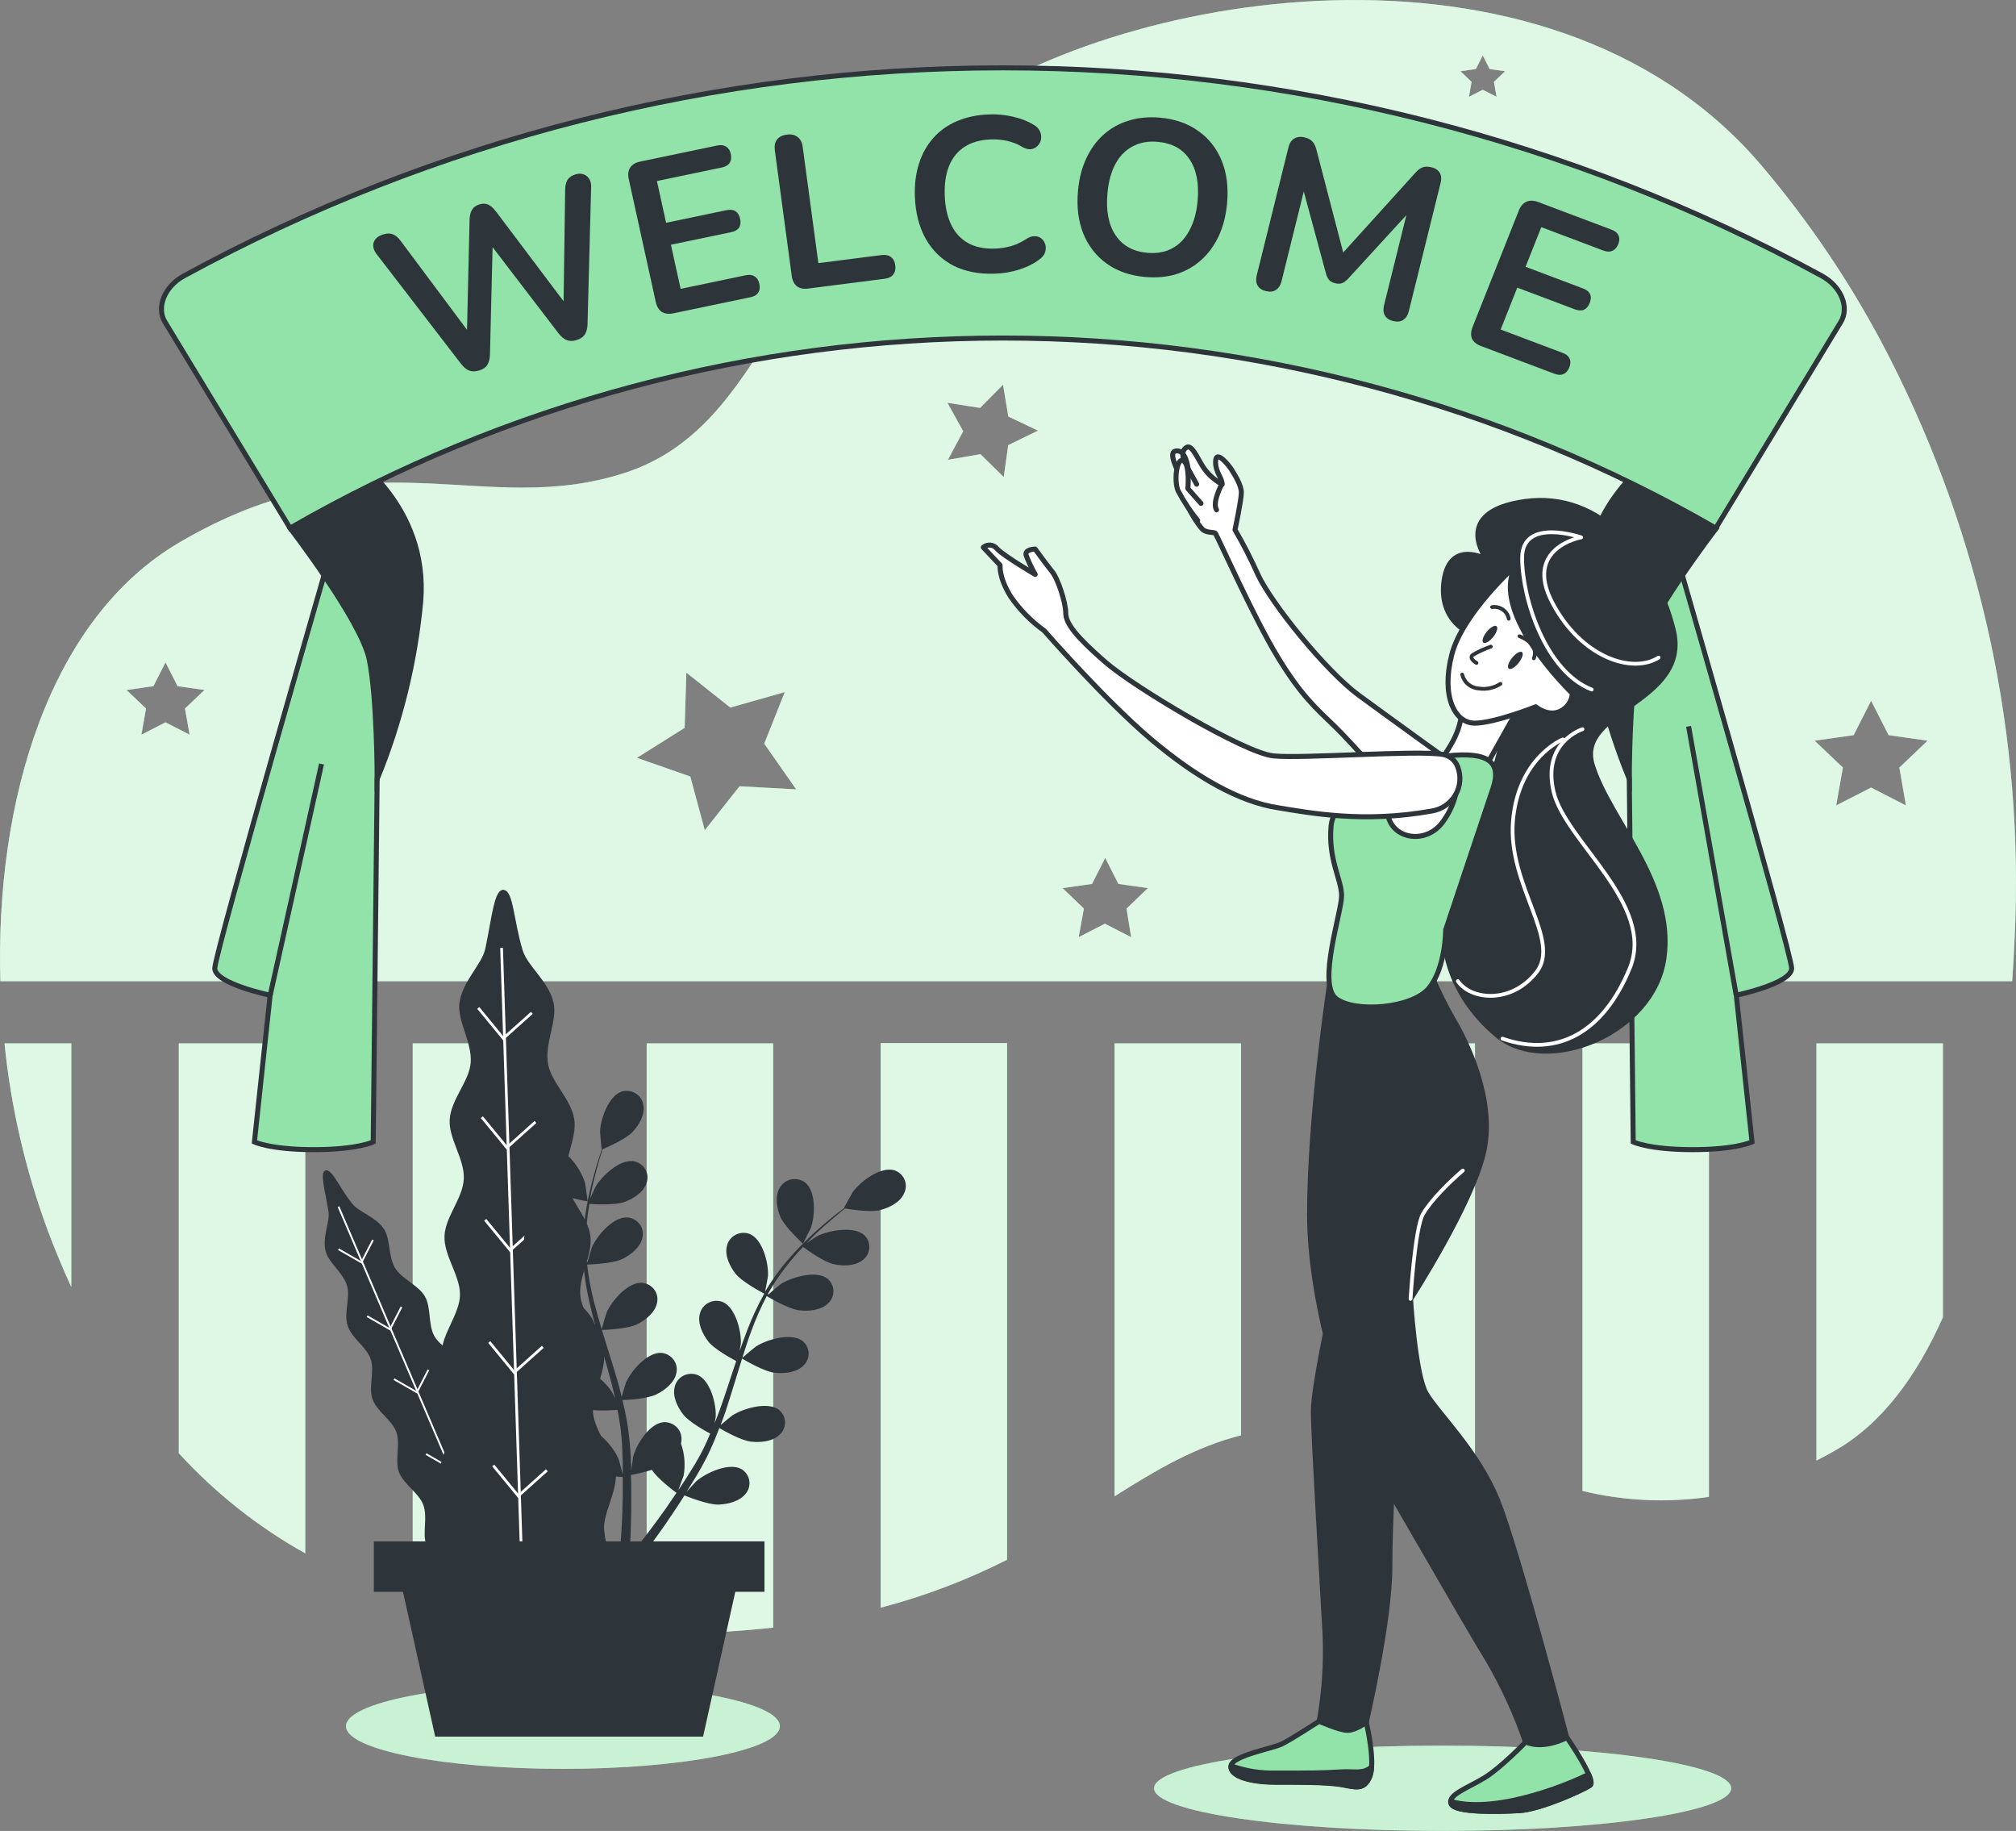 <svg width="402" height="365" viewBox="0 0 402 365" fill="none" xmlns="http://www.w3.org/2000/svg">
<rect x="0" y="0" width="402" height="365" fill="#808080" stroke="none"/>
<path d="M128.954 325.599C131.403 325.599 133.904 325.599 136.457 325.599C142.82 325.476 148.691 325.079 154.174 324.467V207.997H128.954V325.599Z" fill="#92E3A9"/>
<path d="M175.605 320.5C184.34 318.213 192.793 315.005 200.815 310.935V207.945H175.605V320.5Z" fill="#92E3A9"/>
<path d="M222.247 298.291C230.619 293.019 238.342 288.43 247.467 286.136V207.997H222.247V298.291Z" fill="#92E3A9"/>
<path d="M268.9 285.045C277.921 286.065 286.146 288.4 294.121 290.919V207.997H268.9V285.045Z" fill="#92E3A9"/>
<path d="M9.456 245.124C10.921 249.033 12.508 252.853 14.217 256.585V207.997H0.896C2.17 220.668 5.045 233.139 9.456 245.124Z" fill="#92E3A9"/>
<path d="M35.649 289.695C42.897 297.634 51.414 304.379 60.87 309.671V207.997H35.649V289.695Z" fill="#92E3A9"/>
<path d="M82.301 318.818C90.522 321.347 98.964 323.139 107.521 324.171V207.997H82.301V318.818Z" fill="#92E3A9"/>
<path d="M315.552 297.22C323.797 299.228 332.367 299.63 340.772 298.403V207.997H315.552V297.22Z" fill="#92E3A9"/>
<path d="M376.793 71.316C369.707 57.406 360.972 44.353 350.767 32.424C307.913 -17.021 221.369 -1.603 188.049 23.92C154.729 49.443 153.128 85.02 124.548 94.279C95.969 103.538 73.752 85.775 35.649 108.209C9.864 123.392 -0.978 159.479 0.069 195.607H401.249C401.448 192.66 401.615 189.774 401.73 186.98C403.673 146.984 395.089 107.169 376.793 71.316ZM37.805 146.457L33.002 144L28.198 146.457L29.119 141.247L25.226 137.555L30.595 136.791L33.002 132.049L35.409 136.791L40.777 137.555L36.884 141.247L37.805 146.457ZM147.466 156.746L140.538 165.505L137.65 154.799L127.007 151.077L136.52 145.101L136.865 134.089L145.624 141.053L156.487 137.974L152.395 148.252L158.758 157.358L147.466 156.746ZM201.046 88.742L200.146 95.105L195.51 90.537L189.022 91.659L192.067 85.969L188.928 80.299L195.437 81.319L200.01 76.69L201.057 83.032L206.98 85.847L201.046 88.742ZM225.555 186.827L220.322 184.135L215.09 186.827L216.136 181.127L211.877 177.048L217.759 176.212L220.385 171.032L223.012 176.212L228.893 177.048L224.634 181.127L225.555 186.827ZM298.422 19.301L295.669 17.894L292.917 19.301L293.44 16.313L291.222 14.202L294.298 13.764L295.669 11.052L297.04 13.764L300.117 14.202L297.898 16.313L298.422 19.301ZM380.047 160.56L373.109 157.001L366.15 160.56L367.479 153.014L361.849 147.661L369.624 146.559L373.109 139.697L376.594 146.559L384.369 147.661L378.739 153.014L380.047 160.56Z" fill="#92E3A9"/>
<path d="M362.205 291.174C363.409 290.562 364.622 289.909 365.857 289.205C375.223 283.893 382.214 274.338 387.425 262.602V207.997H362.205V291.174Z" fill="#92E3A9"/>
<g opacity="0.7">
<path d="M128.954 325.599C131.403 325.599 133.904 325.599 136.457 325.599C142.82 325.476 148.691 325.079 154.174 324.467V207.997H128.954V325.599Z" fill="white"/>
<path d="M175.605 320.5C184.34 318.213 192.793 315.005 200.815 310.935V207.945H175.605V320.5Z" fill="white"/>
<path d="M222.247 298.291C230.619 293.019 238.342 288.43 247.467 286.136V207.997H222.247V298.291Z" fill="white"/>
<path d="M268.9 285.045C277.921 286.065 286.146 288.4 294.121 290.919V207.997H268.9V285.045Z" fill="white"/>
<path d="M9.456 245.124C10.921 249.033 12.508 252.853 14.217 256.585V207.997H0.896C2.17 220.668 5.045 233.139 9.456 245.124Z" fill="white"/>
<path d="M35.649 289.695C42.897 297.634 51.414 304.379 60.87 309.671V207.997H35.649V289.695Z" fill="white"/>
<path d="M82.301 318.818C90.522 321.347 98.964 323.139 107.521 324.171V207.997H82.301V318.818Z" fill="white"/>
<path d="M315.552 297.22C323.797 299.228 332.367 299.63 340.772 298.403V207.997H315.552V297.22Z" fill="white"/>
<path d="M376.793 71.316C369.707 57.406 360.972 44.353 350.767 32.424C307.913 -17.021 221.369 -1.603 188.049 23.92C154.729 49.443 153.128 85.02 124.548 94.279C95.969 103.538 73.752 85.775 35.649 108.209C9.864 123.392 -0.978 159.479 0.069 195.607H401.249C401.448 192.66 401.615 189.774 401.73 186.98C403.673 146.984 395.089 107.169 376.793 71.316ZM37.805 146.457L33.002 144L28.198 146.457L29.119 141.247L25.226 137.555L30.595 136.791L33.002 132.049L35.409 136.791L40.777 137.555L36.884 141.247L37.805 146.457ZM147.466 156.746L140.538 165.505L137.65 154.799L127.007 151.077L136.52 145.101L136.865 134.089L145.624 141.053L156.487 137.974L152.395 148.252L158.758 157.358L147.466 156.746ZM201.046 88.742L200.146 95.105L195.51 90.537L189.022 91.659L192.067 85.969L188.928 80.299L195.437 81.319L200.01 76.69L201.057 83.032L206.98 85.847L201.046 88.742ZM225.555 186.827L220.322 184.135L215.09 186.827L216.136 181.127L211.877 177.048L217.759 176.212L220.385 171.032L223.012 176.212L228.893 177.048L224.634 181.127L225.555 186.827ZM298.422 19.301L295.669 17.894L292.917 19.301L293.44 16.313L291.222 14.202L294.298 13.764L295.669 11.052L297.04 13.764L300.117 14.202L297.898 16.313L298.422 19.301ZM380.047 160.56L373.109 157.001L366.15 160.56L367.479 153.014L361.849 147.661L369.624 146.559L373.109 139.697L376.594 146.559L384.369 147.661L378.739 153.014L380.047 160.56Z" fill="white"/>
<path d="M362.205 291.174C363.409 290.562 364.622 289.909 365.857 289.205C375.223 283.893 382.214 274.338 387.425 262.602V207.997H362.205V291.174Z" fill="white"/>
</g>
<path d="M287.664 365C319.446 365 345.211 361.192 345.211 356.496C345.211 351.799 319.446 347.991 287.664 347.991C255.882 347.991 230.118 351.799 230.118 356.496C230.118 361.192 255.882 365 287.664 365Z" fill="#92E3A9"/>
<path opacity="0.5" d="M287.664 365C319.446 365 345.211 361.192 345.211 356.496C345.211 351.799 319.446 347.991 287.664 347.991C255.882 347.991 230.118 351.799 230.118 356.496C230.118 361.192 255.882 365 287.664 365Z" fill="white"/>
<path d="M112.252 352.631C136.145 352.631 155.514 348.823 155.514 344.126C155.514 339.43 136.145 335.622 112.252 335.622C88.359 335.622 68.99 339.43 68.99 344.126C68.99 348.823 88.359 352.631 112.252 352.631Z" fill="#92E3A9"/>
<path opacity="0.5" d="M112.252 352.631C136.145 352.631 155.514 348.823 155.514 344.126C155.514 339.43 136.145 335.622 112.252 335.622C88.359 335.622 68.99 339.43 68.99 344.126C68.99 348.823 88.359 352.631 112.252 352.631Z" fill="white"/>
<path d="M91.217 322.039L113.246 313.106C111.707 310.649 110.169 311.811 108.202 307.834C107.155 305.795 108.076 302.511 106.757 299.881C105.711 297.729 102.456 296.363 101.201 293.895C100.06 291.672 100.887 288.358 99.652 285.962C98.417 283.565 95.246 282.383 94.011 280.047C92.776 277.712 93.582 274.429 92.337 272.135C91.092 269.84 87.837 268.576 86.592 266.312C85.346 264.048 86.006 260.653 84.729 258.44C83.452 256.227 80.093 254.942 78.806 252.811C77.362 250.425 77.895 247.05 76.566 245.021C74.944 242.553 71.564 241.656 70.193 239.922C67.619 236.659 66.238 233.07 64.961 233.315C63.684 233.559 64.793 237.169 65.495 241.472C65.85 243.614 64.197 246.571 64.93 249.436C65.516 251.741 68.404 253.658 69.199 256.288C69.9 258.644 68.498 261.754 69.325 264.293C70.151 266.832 73.061 268.453 73.908 270.931C74.756 273.409 73.427 276.499 74.285 278.936C75.143 281.373 78.157 283.076 79.026 285.472C79.894 287.869 78.67 291.101 79.549 293.467C80.428 295.832 83.515 297.627 84.384 299.942C85.357 302.501 84.153 305.683 85.011 307.916C86.058 310.628 89.124 312.28 89.93 314.33C91.678 318.806 89.218 318.725 90.662 322.314L91.217 322.039Z" fill="#2E353A"/>
<path d="M67.494 240.545L100.249 317.216" stroke="white" stroke-width="0.361" stroke-miterlimit="10"/>
<path d="M74.368 247.193L72.066 251.66L67.503 249.039" stroke="white" stroke-width="0.361" stroke-miterlimit="10"/>
<path d="M80.061 260.531L77.769 265.007L73.206 262.387" stroke="white" stroke-width="0.361" stroke-miterlimit="10"/>
<path d="M85.429 273.083L83.138 277.56L78.564 274.939" stroke="white" stroke-width="0.361" stroke-miterlimit="10"/>
<path d="M91.814 288.011L89.512 292.488L84.949 289.867" stroke="white" stroke-width="0.361" stroke-miterlimit="10"/>
<path d="M98.26 303.103L95.968 307.579L91.405 304.959" stroke="white" stroke-width="0.361" stroke-miterlimit="10"/>
<path d="M88.727 316.115L124.663 315.003C123.836 310.741 121.042 311.577 120.477 304.959C120.184 301.614 123.219 297.383 122.8 292.998C122.455 289.388 118.677 285.799 118.258 281.669C117.882 277.947 120.864 273.705 120.435 269.688C120.017 265.894 116.186 262.356 115.736 258.42C115.286 254.484 118.206 250.262 117.725 246.398C117.243 242.533 113.34 239.046 112.817 235.181C112.294 231.316 115.098 226.901 114.512 223.128C113.905 219.131 109.908 215.776 109.28 212.095C108.558 208.016 111.163 203.509 110.399 199.981C109.468 195.647 105.167 192.619 104.225 189.437C102.404 183.503 102.415 177.721 100.479 177.405C98.543 177.089 98.124 182.738 96.774 189.111C96.094 192.313 92.128 195.657 91.605 200.042C91.175 203.591 94.189 207.792 93.855 211.901C93.551 215.593 89.878 219.243 89.668 223.24C89.449 227.013 92.662 231.061 92.484 234.997C92.306 238.933 88.758 242.574 88.632 246.459C88.507 250.344 91.772 254.3 91.72 258.134C91.667 261.968 88.13 265.884 88.067 269.667C88.005 273.664 91.374 277.59 91.332 281.302C91.332 285.381 87.858 289.276 87.848 292.876C87.848 297.23 91.238 301.145 91.249 304.47C91.249 311.669 87.837 310.282 87.9 316.084L88.727 316.115Z" fill="#2E353A"/>
<path d="M100.018 188.968L104.109 314.024" stroke="white" stroke-width="0.544" stroke-miterlimit="10"/>
<path d="M106.057 201.909L100.364 207.007L95.372 200.94" stroke="white" stroke-width="0.544" stroke-miterlimit="10"/>
<path d="M106.768 223.668L101.075 228.777L96.083 222.71" stroke="white" stroke-width="0.544" stroke-miterlimit="10"/>
<path d="M107.439 244.144L101.746 249.242L96.754 243.175" stroke="white" stroke-width="0.544" stroke-miterlimit="10"/>
<path d="M108.234 268.495L102.541 273.603L97.56 267.536" stroke="white" stroke-width="0.544" stroke-miterlimit="10"/>
<path d="M109.039 293.11L103.346 298.219L98.355 292.151" stroke="white" stroke-width="0.544" stroke-miterlimit="10"/>
<path d="M110.368 237.455C112.21 238.689 117.17 239.494 117.181 239.494C117.191 239.494 116.741 236.15 116.689 235.935C116.04 233.519 113.34 229.226 110.483 229.073C110.007 229.059 109.534 229.142 109.093 229.318C108.652 229.494 108.255 229.759 107.926 230.094C107.597 230.43 107.345 230.83 107.185 231.267C107.025 231.704 106.962 232.169 106.999 232.632C107.082 234.62 108.788 236.394 110.368 237.455Z" fill="#2E353A"/>
<path d="M160.106 247.948C160.106 247.948 161.645 244.889 161.718 244.715C162.545 242.36 162.764 237.323 160.431 235.65C160.042 235.383 159.599 235.199 159.132 235.11C158.665 235.02 158.183 235.028 157.719 235.132C157.255 235.236 156.819 235.434 156.439 235.713C156.059 235.992 155.743 236.346 155.512 236.752C154.466 238.444 154.884 240.83 155.596 242.564C156.486 244.593 160.106 247.948 160.106 247.948Z" fill="#2E353A"/>
<path d="M178.326 233.294C175.584 232.479 171.514 235.579 170.049 237.628C169.923 237.802 168.259 240.789 168.311 240.799H168.374C167.725 241.279 167.045 241.819 166.281 242.4C164.931 243.502 163.403 244.766 161.844 246.245C160.146 247.819 158.542 249.487 157.041 251.241C155.354 253.202 153.848 255.304 152.541 257.523V257.604C152.719 256.809 153.127 254.545 153.137 254.382C153.294 251.894 152.091 246.989 149.433 245.969C148.984 245.81 148.505 245.745 148.029 245.778C147.552 245.812 147.088 245.943 146.667 246.164C146.246 246.384 145.878 246.689 145.586 247.058C145.294 247.427 145.086 247.852 144.975 248.304C144.431 250.201 145.488 252.383 146.639 253.882C147.947 255.555 152.06 257.716 152.394 257.89C151.121 260.195 150.006 262.579 149.056 265.028C148.501 266.445 148.01 267.883 147.476 269.341C147.601 268.647 147.717 268.015 147.717 267.934C147.874 265.446 146.67 260.541 144.023 259.521C143.575 259.363 143.098 259.299 142.623 259.333C142.148 259.367 141.686 259.497 141.266 259.717C140.847 259.936 140.479 260.239 140.188 260.606C139.896 260.973 139.688 261.395 139.575 261.846C139.02 263.743 140.077 265.925 141.228 267.424C142.38 268.923 145.875 270.84 146.806 271.329L146.241 273.012C145.352 275.694 144.483 278.386 143.552 280.996C143.217 281.914 142.861 282.811 142.505 283.698C142.61 283.086 142.704 282.556 142.714 282.485C142.871 279.987 141.668 275.092 139.01 274.072C138.562 273.913 138.085 273.847 137.61 273.88C137.134 273.913 136.671 274.044 136.251 274.263C135.831 274.483 135.464 274.786 135.173 275.154C134.881 275.522 134.674 275.946 134.562 276.397C134.018 278.294 135.065 280.476 136.226 281.975C137.388 283.474 140.538 285.207 141.626 285.799C141.239 286.696 140.841 287.614 140.423 288.47C140.119 289.052 139.868 289.633 139.533 290.204C139.198 290.775 138.895 291.336 138.581 291.886C137.932 292.906 137.262 294.028 136.603 295.048C136.153 295.751 135.713 296.414 135.263 297.087C135.598 296.169 136.226 294.374 136.31 294.222C136.704 292.062 136.524 289.839 135.787 287.767C135.847 287.526 135.882 287.28 135.891 287.033C135.923 286.57 135.853 286.106 135.688 285.67C135.523 285.235 135.266 284.839 134.934 284.507C134.601 284.175 134.2 283.915 133.758 283.744C133.315 283.573 132.84 283.495 132.365 283.515C129.508 283.708 126.85 288.032 126.243 290.449C126.243 290.591 125.992 292.182 125.866 293.192C125.866 292.59 125.866 292.009 125.803 291.387C125.803 290.163 125.657 288.939 125.573 287.624C125.5 286.992 125.437 286.349 125.364 285.707C125.29 285.065 125.175 284.392 125.081 283.729C124.83 282.189 124.495 280.67 124.118 279.099C125.228 279.099 129.131 278.834 130.847 277.998C132.564 277.162 134.5 275.643 134.876 273.705C134.979 273.252 134.983 272.783 134.887 272.329C134.791 271.874 134.599 271.444 134.321 271.067C134.044 270.69 133.688 270.374 133.277 270.14C132.866 269.906 132.409 269.759 131.936 269.708C129.079 269.473 125.793 273.358 124.809 275.653C124.746 275.806 124.233 277.529 123.961 278.488C123.731 277.56 123.511 276.632 123.25 275.694C122.486 273.012 121.628 270.31 120.78 267.607L120.027 265.13C120.414 265.13 125.071 264.956 126.996 264.018C128.702 263.192 130.648 261.663 131.015 259.725C131.119 259.273 131.124 258.804 131.03 258.349C130.936 257.895 130.744 257.465 130.468 257.088C130.191 256.71 129.836 256.394 129.425 256.16C129.014 255.925 128.558 255.778 128.085 255.728C125.228 255.493 121.931 259.378 120.948 261.683C120.874 261.856 120.131 264.344 119.974 264.987C119.43 263.161 118.928 261.346 118.446 259.531C117.822 257.086 117.364 254.602 117.076 252.098C117.253 252.098 122.109 251.945 124.087 250.986C125.793 250.16 127.739 248.631 128.105 246.693C128.21 246.241 128.215 245.772 128.121 245.318C128.027 244.863 127.835 244.433 127.558 244.056C127.282 243.678 126.927 243.362 126.516 243.128C126.105 242.894 125.648 242.747 125.175 242.696C122.318 242.462 119.022 246.347 118.038 248.641C117.976 248.794 117.41 250.68 117.159 251.598H117.002C116.772 249.071 116.772 246.529 117.002 244.001C117.117 242.615 117.306 241.289 117.515 240.004C118.426 240.065 122.58 240.31 124.453 239.637C126.326 238.964 128.346 237.689 128.932 235.803C129.086 235.364 129.144 234.897 129.1 234.435C129.057 233.972 128.914 233.524 128.681 233.119C128.448 232.714 128.13 232.361 127.748 232.084C127.366 231.807 126.928 231.611 126.463 231.51C123.647 230.97 119.943 234.477 118.708 236.659C118.635 236.782 118.091 238.056 117.662 238.995C117.766 238.424 117.86 237.822 117.976 237.271C118.394 235.232 118.907 233.325 119.378 231.673C119.65 230.735 119.912 229.889 120.173 229.103C121.094 228.706 124.799 227.064 126.117 225.677C127.436 224.291 128.65 222.2 128.283 220.253C128.211 219.798 128.041 219.363 127.786 218.976C127.531 218.589 127.195 218.258 126.801 218.005C126.407 217.751 125.963 217.581 125.497 217.505C125.032 217.428 124.555 217.447 124.097 217.56C121.356 218.346 119.723 223.118 119.65 225.616C119.65 225.83 119.953 229.205 120.006 229.185C119.744 229.94 119.462 230.745 119.189 231.643C118.677 233.284 118.143 235.15 117.662 237.231C117.134 239.456 116.743 241.71 116.49 243.981C116.185 246.522 116.118 249.086 116.291 251.639C116.286 251.669 116.286 251.7 116.291 251.731C115.977 250.976 115.045 248.875 114.951 248.723C113.685 246.561 109.907 243.104 107.113 243.685C106.65 243.795 106.217 243.999 105.84 244.283C105.463 244.566 105.151 244.924 104.926 245.333C104.7 245.741 104.564 246.191 104.528 246.654C104.492 247.117 104.556 247.582 104.717 248.019C105.334 249.895 107.458 251.17 109.258 251.782C111.299 252.475 115.956 252.067 116.322 252.026C116.557 254.624 116.973 257.203 117.567 259.745C117.892 261.224 118.279 262.713 118.687 264.191C118.394 263.539 118.132 262.968 118.091 262.886C116.814 260.724 113.047 257.278 110.242 257.859C109.778 257.968 109.344 258.17 108.966 258.454C108.588 258.737 108.276 259.095 108.05 259.504C107.824 259.913 107.689 260.364 107.653 260.827C107.618 261.29 107.684 261.756 107.846 262.193C108.463 264.069 110.587 265.333 112.398 265.955C114.208 266.577 118.206 266.302 119.252 266.221C119.42 266.781 119.566 267.352 119.734 267.913C120.518 270.636 121.314 273.348 122.004 276.02C122.256 276.968 122.454 277.906 122.664 278.844C122.413 278.273 122.193 277.825 122.151 277.713C120.874 275.551 117.107 272.104 114.302 272.685C113.84 272.796 113.406 272.999 113.029 273.283C112.652 273.567 112.341 273.924 112.115 274.333C111.889 274.741 111.754 275.192 111.718 275.654C111.682 276.117 111.746 276.582 111.906 277.019C112.523 278.895 114.648 280.17 116.458 280.782C118.269 281.394 121.879 281.159 123.124 281.057C123.313 282.026 123.501 282.995 123.627 283.943C123.71 284.585 123.825 285.207 123.867 285.86C123.909 286.513 123.972 287.145 124.024 287.787C124.087 289.011 124.15 290.275 124.171 291.468C124.171 292.304 124.171 293.1 124.171 293.895C123.94 292.957 123.449 291.122 123.386 290.969C122.465 288.644 119.273 284.677 116.416 284.851C115.942 284.891 115.482 285.027 115.065 285.252C114.649 285.476 114.285 285.784 113.998 286.154C113.711 286.524 113.507 286.948 113.399 287.4C113.291 287.852 113.281 288.321 113.371 288.776C113.695 290.724 115.59 292.294 117.285 293.171C119.137 294.13 123.627 294.425 124.181 294.456C124.181 295.782 124.181 297.066 124.181 298.28C124.118 302.094 123.93 305.316 123.752 307.702L125.646 308.069C125.772 305.622 125.897 302.267 125.887 298.29C125.887 296.944 125.887 295.517 125.803 294.038C127.218 293.781 128.616 293.441 129.989 293.018C131.13 294.813 134.468 297.291 134.897 297.607C134.154 298.718 133.422 299.789 132.72 300.788C130.523 303.898 128.535 306.458 127.059 308.355L129.152 308.742C130.544 306.886 132.291 304.51 134.144 301.706C134.908 300.584 135.693 299.371 136.488 298.117C137.001 298.321 141.155 300.003 143.259 299.942C145.174 299.881 147.591 299.289 148.763 297.678C149.05 297.31 149.255 296.886 149.364 296.436C149.472 295.985 149.483 295.517 149.394 295.062C149.305 294.608 149.119 294.176 148.848 293.796C148.577 293.416 148.227 293.095 147.821 292.855C145.32 291.479 140.663 293.661 138.78 295.343C138.665 295.445 137.587 296.659 136.917 297.383C137.241 296.863 137.555 296.363 137.88 295.833C138.539 294.813 139.156 293.722 139.826 292.58L140.737 290.867C141.061 290.306 141.323 289.663 141.616 289.062C142.275 287.644 142.871 286.176 143.436 284.687C144.389 285.248 147.769 287.165 149.715 287.39C151.662 287.614 154.1 287.39 155.502 285.972C155.845 285.65 156.115 285.262 156.294 284.832C156.472 284.402 156.556 283.94 156.539 283.476C156.522 283.012 156.405 282.557 156.196 282.141C155.987 281.724 155.69 281.355 155.325 281.057C153.075 279.324 148.125 280.792 146 282.189C145.875 282.271 144.462 283.433 143.698 284.086C144.033 283.188 144.368 282.301 144.682 281.373C145.561 278.722 146.377 276.01 147.204 273.307C147.455 272.482 147.717 271.656 147.978 270.84C148.313 271.034 152.279 273.399 154.414 273.654C156.319 273.879 158.799 273.654 160.201 272.237C160.544 271.915 160.814 271.526 160.992 271.096C161.171 270.666 161.254 270.204 161.238 269.741C161.221 269.277 161.104 268.822 160.895 268.405C160.686 267.988 160.389 267.619 160.023 267.322C157.773 265.588 152.823 267.057 150.699 268.454C150.542 268.556 148.512 270.238 148.02 270.687C148.585 268.872 149.171 267.067 149.831 265.313C150.694 262.94 151.715 260.623 152.886 258.379C153.043 258.471 157.177 260.959 159.364 261.214C161.269 261.448 163.749 261.214 165.151 259.796C165.494 259.475 165.764 259.086 165.942 258.656C166.121 258.226 166.204 257.764 166.188 257.3C166.171 256.837 166.054 256.382 165.845 255.965C165.635 255.548 165.339 255.179 164.973 254.882C162.723 253.158 157.773 254.627 155.649 256.013C155.513 256.105 153.964 257.38 153.242 258.053L153.116 257.951C154.362 255.723 155.808 253.607 157.438 251.629C158.317 250.538 159.228 249.528 160.128 248.57C160.85 249.1 164.178 251.537 166.124 251.986C168.071 252.434 170.478 252.444 172.037 251.19C172.413 250.906 172.724 250.548 172.949 250.139C173.174 249.731 173.309 249.28 173.343 248.817C173.378 248.355 173.312 247.89 173.15 247.454C172.988 247.018 172.734 246.62 172.403 246.285C170.363 244.328 165.287 245.266 162.985 246.408C162.859 246.479 161.677 247.244 160.829 247.825C161.237 247.397 161.656 246.948 162.064 246.551C163.592 245.052 165.078 243.757 166.407 242.635C167.16 241.993 167.861 241.432 168.5 240.922C169.494 241.085 173.502 241.717 175.396 241.258C177.29 240.799 179.488 239.719 180.273 237.904C180.488 237.481 180.608 237.018 180.625 236.547C180.642 236.075 180.556 235.606 180.371 235.169C180.187 234.733 179.909 234.34 179.557 234.017C179.204 233.693 178.784 233.447 178.326 233.294Z" fill="#2E353A"/>
<path d="M152.438 307.284H74.548V317.328H152.438V307.284Z" fill="#2E353A"/>
<path d="M140.194 346.206H86.781L80.105 316.216H146.87L140.194 346.206Z" fill="#2E353A"/>
<path d="M75.206 155.308L74.421 227.646C74.421 227.646 71.282 229.185 62.575 229.185C53.868 229.185 50.729 227.646 50.729 227.646L53.868 198.401C53.868 198.401 42.828 196.096 42.828 193.037C42.828 189.978 67.305 105.343 67.305 105.343C67.305 105.343 79.947 126.828 75.206 155.308Z" fill="#92E3A9" stroke="#2E353A" stroke-miterlimit="10"/>
<path d="M53.88 198.391L64.115 152.3" stroke="#2E353A" stroke-miterlimit="10"/>
<path d="M57.835 105.282C57.835 105.282 72.046 123.749 73.626 131.448C75.207 139.146 75.207 155.309 75.207 155.309C79.841 143.981 82.767 132.06 83.892 119.915C85.473 100.673 69.681 90.67 69.681 90.67L57.835 105.282Z" fill="#2E353A" stroke="#2E353A" stroke-miterlimit="10"/>
<path d="M324.886 155.308L325.671 227.646C325.671 227.646 328.81 229.185 337.517 229.185C346.223 229.185 349.363 227.646 349.363 227.646L346.223 198.401C346.223 198.401 357.264 196.096 357.264 193.037C357.264 189.978 332.776 105.343 332.776 105.343C332.776 105.343 320.145 126.828 324.886 155.308Z" fill="#92E3A9" stroke="#2E353A" stroke-miterlimit="10"/>
<path d="M346.205 198.391L336.713 144.795" stroke="#2E353A" stroke-miterlimit="10"/>
<path d="M342.259 105.282C342.259 105.282 328.037 123.749 326.457 131.448C324.877 139.146 324.887 155.298 324.887 155.298C320.247 143.973 317.317 132.05 316.191 119.905C314.611 100.663 330.413 90.66 330.413 90.66L342.259 105.282Z" fill="#2E353A" stroke="#2E353A" stroke-miterlimit="10"/>
<path d="M342.143 105.282C299.096 80.475 250.001 67.387 199.989 67.387C149.977 67.387 100.882 80.475 57.835 105.282L32.907 64.208C31.118 61.292 32.803 57.071 36.727 54.97C86.618 27.794 142.822 13.525 199.979 13.525C257.136 13.525 313.34 27.794 363.23 54.97C367.144 57.101 368.839 61.292 367.05 64.208L342.143 105.282Z" fill="#92E3A9"/>
<path d="M342.143 105.282C299.096 80.475 250.001 67.387 199.989 67.387C149.977 67.387 100.882 80.475 57.835 105.282L32.907 64.208C31.118 61.292 32.803 57.071 36.727 54.97C86.618 27.794 142.822 13.525 199.979 13.525C257.136 13.525 313.34 27.794 363.23 54.97C367.144 57.101 368.839 61.292 367.05 64.208L342.143 105.282Z" stroke="#2E353A" stroke-miterlimit="10"/>
<path d="M95.58 73.846C94.827 74.081 94.154 74.092 93.562 73.879C92.997 73.658 92.447 73.202 91.913 72.512L75.082 50.635C74.483 49.843 74.292 49.076 74.51 48.335C74.755 47.585 75.394 47.049 76.426 46.727C77.179 46.492 77.824 46.49 78.361 46.72C78.889 46.922 79.401 47.359 79.899 48.03L94.737 67.912L93.064 68.434L93.634 43.789C93.667 42.953 93.833 42.289 94.133 41.798C94.432 41.306 94.917 40.956 95.586 40.747C96.256 40.538 96.845 40.553 97.354 40.792C97.863 41.031 98.385 41.496 98.919 42.186L113.813 61.958L112.349 62.415L112.697 37.794C112.711 36.994 112.868 36.348 113.167 35.857C113.467 35.366 113.98 35.007 114.705 34.781C115.597 34.502 116.353 34.603 116.972 35.083C117.591 35.563 117.893 36.295 117.878 37.279L117.153 64.68C117.12 65.517 116.94 66.185 116.613 66.685C116.285 67.185 115.745 67.553 114.992 67.788C114.239 68.023 113.58 68.029 113.015 67.808C112.45 67.586 111.9 67.131 111.366 66.441L97.299 48.062L98.261 47.762L97.7 70.752C97.667 71.588 97.487 72.256 97.159 72.756C96.86 73.248 96.333 73.611 95.58 73.846Z" fill="#2E353A"/>
<path d="M134.317 62.453C133.371 62.65 132.586 62.56 131.963 62.181C131.363 61.768 130.959 61.09 130.751 60.146L125.384 35.737C125.176 34.793 125.262 34.028 125.643 33.44C126.046 32.817 126.72 32.407 127.666 32.21L143.015 29.005C143.732 28.855 144.317 28.927 144.772 29.221C145.255 29.509 145.572 29.996 145.723 30.683C145.88 31.398 145.802 31.997 145.489 32.481C145.198 32.931 144.694 33.23 143.977 33.38L130.993 36.091L132.823 44.414L144.862 41.9C145.607 41.744 146.207 41.813 146.661 42.107C147.116 42.401 147.421 42.906 147.579 43.621C147.736 44.336 147.669 44.918 147.378 45.368C147.087 45.817 146.569 46.12 145.824 46.276L133.785 48.789L135.719 57.583L148.704 54.872C149.42 54.722 150.006 54.795 150.46 55.089C150.943 55.377 151.264 55.878 151.421 56.593C151.578 57.308 151.497 57.893 151.177 58.349C150.886 58.798 150.383 59.098 149.666 59.248L134.317 62.453Z" fill="#2E353A"/>
<path d="M161.089 57.533C160.192 57.648 159.464 57.491 158.906 57.063C158.344 56.605 158.002 55.928 157.882 55.032L154.51 30.01C154.385 29.084 154.523 28.361 154.924 27.839C155.349 27.285 156.011 26.95 156.908 26.835C157.805 26.721 158.518 26.879 159.047 27.312C159.601 27.711 159.941 28.374 160.065 29.299L163.186 52.457L175.774 50.846C176.555 50.746 177.175 50.873 177.635 51.225C178.124 51.575 178.419 52.125 178.52 52.877C178.621 53.629 178.484 54.249 178.108 54.738C177.758 55.195 177.192 55.473 176.411 55.573L161.089 57.533Z" fill="#2E353A"/>
<path d="M198.39 54.559C195.178 54.671 192.395 54.125 190.041 52.921C187.716 51.687 185.896 49.908 184.583 47.586C183.269 45.235 182.552 42.439 182.433 39.198C182.344 36.774 182.614 34.587 183.244 32.636C183.873 30.655 184.819 28.956 186.083 27.538C187.345 26.09 188.912 24.969 190.783 24.172C192.683 23.346 194.829 22.891 197.224 22.808C198.83 22.752 200.414 22.901 201.976 23.256C203.539 23.611 204.918 24.147 206.114 24.866C206.741 25.224 207.167 25.677 207.392 26.224C207.615 26.743 207.678 27.267 207.581 27.796C207.482 28.297 207.25 28.729 206.883 29.092C206.546 29.455 206.101 29.675 205.548 29.753C205.023 29.8 204.432 29.631 203.775 29.245C202.848 28.692 201.855 28.303 200.794 28.077C199.733 27.851 198.663 27.757 197.582 27.794C195.509 27.867 193.773 28.351 192.373 29.248C190.973 30.144 189.938 31.408 189.267 33.039C188.596 34.671 188.304 36.654 188.389 38.99C188.474 41.297 188.912 43.255 189.702 44.864C190.492 46.474 191.618 47.677 193.079 48.474C194.541 49.27 196.309 49.633 198.382 49.56C199.491 49.522 200.581 49.352 201.652 49.052C202.722 48.722 203.728 48.248 204.67 47.631C205.298 47.229 205.862 47.048 206.36 47.09C206.887 47.1 207.331 47.26 207.693 47.569C208.056 47.878 208.304 48.279 208.439 48.771C208.573 49.234 208.562 49.731 208.406 50.263C208.249 50.766 207.915 51.216 207.403 51.614C206.267 52.501 204.889 53.207 203.271 53.731C201.681 54.225 200.054 54.501 198.39 54.559Z" fill="#2E353A"/>
<path d="M228.348 55.218C225.368 54.957 222.813 54.07 220.684 52.559C218.585 51.049 217.031 49.058 216.022 46.584C215.016 44.081 214.661 41.224 214.958 38.01C215.182 35.586 215.733 33.441 216.613 31.574C217.495 29.679 218.642 28.101 220.055 26.841C221.499 25.554 223.161 24.625 225.04 24.053C226.952 23.455 229.032 23.255 231.282 23.452C234.292 23.716 236.847 24.603 238.946 26.112C241.049 27.592 242.604 29.569 243.613 32.043C244.622 34.516 244.978 37.36 244.681 40.573C244.457 42.997 243.904 45.157 243.022 47.053C242.14 48.948 240.976 50.54 239.532 51.826C238.117 53.116 236.453 54.059 234.542 54.657C232.663 55.229 230.598 55.416 228.348 55.218ZM228.793 50.399C230.693 50.565 232.341 50.268 233.737 49.507C235.162 48.749 236.302 47.568 237.157 45.964C238.041 44.363 238.59 42.409 238.803 40.102C239.127 36.596 238.589 33.811 237.189 31.744C235.818 29.681 233.701 28.523 230.837 28.272C228.967 28.108 227.319 28.405 225.894 29.164C224.472 29.893 223.318 31.058 222.434 32.659C221.581 34.233 221.047 36.189 220.831 38.526C220.51 42.002 221.048 44.787 222.446 46.883C223.843 48.978 225.959 50.15 228.793 50.399Z" fill="#2E353A"/>
<path d="M252.437 58.035C251.641 57.847 251.086 57.476 250.772 56.922C250.458 56.368 250.399 55.694 250.596 54.9L256.933 29.335C257.137 28.513 257.519 27.942 258.08 27.624C258.647 27.278 259.329 27.198 260.126 27.385C260.837 27.553 261.356 27.825 261.684 28.202C262.047 28.558 262.319 29.102 262.498 29.835L268.216 51.754L266.851 51.433L282.207 34.474C282.71 33.902 283.192 33.535 283.653 33.373C284.122 33.184 284.711 33.172 285.422 33.34C286.219 33.527 286.774 33.898 287.088 34.452C287.409 34.978 287.468 35.652 287.264 36.474L280.926 62.039C280.729 62.833 280.361 63.407 279.822 63.76C279.312 64.12 278.644 64.203 277.819 64.009C277.023 63.821 276.468 63.45 276.154 62.896C275.84 62.342 275.781 61.668 275.978 60.874L280.86 41.179L281.799 41.4L268.802 55.584C268.398 55.999 268.011 56.283 267.642 56.436C267.273 56.589 266.818 56.602 266.278 56.475C265.738 56.348 265.325 56.131 265.04 55.824C264.762 55.488 264.551 55.063 264.408 54.549L259.413 36.087L260.437 36.328L255.544 56.065C255.347 56.859 254.979 57.432 254.44 57.786C253.93 58.146 253.262 58.229 252.437 58.035Z" fill="#2E353A"/>
<path d="M295.333 68.992C294.431 68.652 293.825 68.158 293.517 67.511C293.246 66.847 293.289 66.067 293.645 65.171L302.85 41.996C303.206 41.1 303.708 40.509 304.357 40.223C305.043 39.92 305.837 39.938 306.739 40.279L321.378 45.8C322.061 46.057 322.51 46.43 322.726 46.917C322.968 47.414 322.96 47.989 322.701 48.64C322.431 49.319 322.03 49.776 321.496 50.012C321 50.231 320.411 50.212 319.728 49.954L307.344 45.283L304.205 53.185L315.687 57.515C316.397 57.783 316.86 58.161 317.076 58.648C317.291 59.135 317.263 59.718 316.994 60.397C316.724 61.075 316.342 61.524 315.846 61.743C315.35 61.962 314.747 61.938 314.036 61.669L302.555 57.339L299.238 65.689L311.622 70.359C312.305 70.617 312.755 70.989 312.97 71.476C313.212 71.974 313.199 72.562 312.929 73.24C312.659 73.919 312.263 74.363 311.74 74.572C311.244 74.791 310.655 74.771 309.972 74.513L295.333 68.992Z" fill="#2E353A"/>
<path d="M290.626 152.861C290.626 152.861 277.315 143.276 270.921 138.585C264.527 133.895 253.57 120.435 250.828 114.521C249.472 111.476 247.949 108.504 246.266 105.619C246.266 105.619 247.532 99.674 247.532 98.205C247.532 96.737 246.308 94.799 245.533 93.555C245.146 92.933 242.394 89.375 242.394 92.087C242.394 94.208 243.702 95.269 243.702 96.543C241.94 95.595 240.489 94.181 239.516 92.464C237.988 89.711 237.339 88.641 236.46 89.283C234.901 90.425 236.9 93.362 236.9 93.362C236.9 93.362 236.46 89.283 234.284 89.956C233.028 90.323 234.723 93.78 235.592 95.269C236.46 96.757 235.152 94.249 235.372 96.757C235.529 98.623 237.716 103.212 239.736 105.466C240.468 106.292 242.174 106.037 242.352 106.322C243.001 107.342 249.981 123.106 254.774 130.968C259.567 138.83 262.413 141.165 266.337 144.989C270.262 148.813 275.494 155.4 280.067 158.582C284.64 161.763 287.047 160.499 289.664 158.368C292.28 156.236 292.667 155.023 290.626 152.861Z" fill="white" stroke="#2E353A" stroke-linecap="round" stroke-linejoin="round"/>
<path d="M243.628 96.533C243.628 96.533 241.66 100.153 242.581 101.632" stroke="#2E353A" stroke-linecap="round" stroke-linejoin="round"/>
<path d="M236.869 93.352L238.617 96.533" stroke="#2E353A" stroke-linecap="round" stroke-linejoin="round"/>
<path d="M238.826 103.762C237.323 101.906 236.009 99.911 234.901 97.808C234.033 95.686 234.692 91.016 236 91.863C237.308 92.709 236.869 97.389 236.869 97.389L239.485 100.357" fill="white"/>
<path d="M238.826 103.762C237.323 101.906 236.009 99.911 234.901 97.808C234.033 95.686 234.692 91.016 236 91.863C237.308 92.709 236.869 97.389 236.869 97.389L239.485 100.357" stroke="#2E353A" stroke-linecap="round" stroke-linejoin="round"/>
<path d="M293.442 126.37C293.442 126.37 286.755 123.994 287.969 115.694C289.183 107.393 296.487 111.543 296.487 111.543C296.487 111.543 289.162 102.05 304.095 99.98C319.028 97.91 329.974 110.952 333.627 125.472C337.279 139.993 314.141 141.482 317.49 152.464C320.839 163.446 333.93 175.917 331.795 191.019C329.661 206.121 308.365 214.472 298.622 206.437C288.879 198.401 284.923 185.981 290.438 174.683C295.953 163.385 298.957 150.068 300.474 144.092C301.991 138.117 293.442 126.37 293.442 126.37Z" fill="#2E353A" stroke="#2E353A" stroke-linecap="round" stroke-linejoin="round"/>
<path d="M317.385 137.464C308.229 133.895 303.52 119.364 303.52 111.206C303.52 103.049 315.292 107.128 315.292 107.128C315.292 107.128 303.781 109.167 309.537 120.129C315.292 131.091 325.496 134.405 330.728 131.091" stroke="white" stroke-width="0.75" stroke-linecap="round" stroke-linejoin="round"/>
<path d="M315.555 145.367C315.555 145.367 307.444 147.916 309.799 157.858C312.154 167.8 330.205 180.291 324.973 193.038C319.741 205.784 310.584 210.882 299.596 207.059" stroke="white" stroke-width="0.75" stroke-linecap="round" stroke-linejoin="round"/>
<path d="M311.629 147.406C311.629 147.406 302.734 150.975 301.687 163.721C300.641 176.467 311.367 187.429 306.396 193.802C301.426 200.175 293.315 199.41 290.699 195.587" stroke="white" stroke-width="0.75" stroke-linecap="round" stroke-linejoin="round"/>
<path d="M291.318 140.309C291.318 140.309 292.228 143.572 289.225 148.62C286.221 153.667 284.662 154.84 284.662 154.84L295.619 153.953L302.62 141.492C302.62 141.492 291.925 142.389 291.318 140.309Z" fill="white" stroke="#2E353A" stroke-linecap="round" stroke-linejoin="round"/>
<path d="M302.273 112.726C302.273 112.726 291.62 122.219 289.485 130.52C287.35 138.82 290.092 144.163 294.058 144.163C298.024 144.163 306.229 140.9 306.229 140.9C306.229 140.9 308.667 142.94 311.095 141.798C311.79 141.47 312.383 140.967 312.811 140.342C313.24 139.716 313.489 138.99 313.533 138.239C313.533 138.239 296.79 122.219 302.273 112.726Z" fill="white" stroke="#2E353A" stroke-linecap="round" stroke-linejoin="round"/>
<path d="M297.763 126.971C297.031 127.878 296.152 128.388 295.786 128.113C295.419 127.838 295.712 126.879 296.445 125.972C297.177 125.064 298.056 124.554 298.412 124.83C298.768 125.105 298.486 126.063 297.763 126.971Z" fill="#2E353A"/>
<path d="M302.828 132.141C302.106 133.059 301.216 133.568 300.85 133.293C300.484 133.018 300.787 132.059 301.509 131.152C302.231 130.244 303.121 129.724 303.487 130C303.854 130.275 303.55 131.233 302.828 132.141Z" fill="#2E353A"/>
<path d="M297.281 128.908C296.039 129.335 294.843 129.882 293.712 130.54C292.76 131.233 294.424 132.161 294.424 132.161" stroke="#2E353A" stroke-width="0.75" stroke-linecap="round" stroke-linejoin="round"/>
<path d="M291.568 134.476C291.739 135.23 292.158 135.91 292.76 136.412C293.362 136.914 294.116 137.212 294.907 137.26C296.402 137.478 297.927 137.147 299.187 136.332" stroke="#2E353A" stroke-width="0.75" stroke-linecap="round" stroke-linejoin="round"/>
<path d="M297.522 121.026C298.279 120.911 299.052 121.09 299.675 121.525C300.297 121.959 300.719 122.615 300.85 123.351" stroke="#2E353A" stroke-width="0.75" stroke-linecap="round" stroke-linejoin="round"/>
<path d="M302.996 126.829C302.996 126.829 307.036 128.215 305.853 131.234" stroke="#2E353A" stroke-width="0.75" stroke-linecap="round" stroke-linejoin="round"/>
<path d="M263.062 343.127C263.062 343.127 257.432 346.788 255.548 347.695C253.664 348.603 245.701 349.979 245.46 352.039C245.219 354.099 249.447 355.241 254.146 355.241C258.845 355.241 264.464 355.241 267.279 355.7C270.094 356.159 271.978 357.066 273.15 354.099C274.322 351.132 272.438 343.351 272.438 343.351C272.438 343.351 267.52 345.187 263.062 343.127Z" fill="#92E3A9" stroke="#2E353A" stroke-linecap="round" stroke-linejoin="round"/>
<path d="M265.164 261.745C265.164 261.745 261.889 276.602 261.889 281.405C261.889 286.208 263.762 317.298 264.233 325.976C264.461 331.717 264.068 337.466 263.061 343.127C263.061 343.127 267.048 344.953 268.691 344.953C270.334 344.953 272.437 343.352 272.437 343.352C272.437 343.352 277.136 323.233 277.136 312.496C277.136 301.758 278.067 295.579 277.136 288.716C276.205 281.854 272.95 269.291 274.08 264.713C275.21 260.134 268.691 254.883 265.164 261.745Z" fill="#2E353A" stroke="#2E353A" stroke-linecap="round" stroke-linejoin="round"/>
<path d="M265.133 196.096C265.133 196.096 261.136 222.466 261.136 242.034C261.136 261.602 269.665 285.045 271.789 288.308C273.913 291.571 292.488 324.191 296.748 331.013C299.761 336.185 302.257 341.628 304.199 347.267C305.685 347.712 307.213 348.01 308.761 348.154C310.289 348.154 312.413 346.38 312.413 346.38C312.413 346.38 302.535 308.763 298.579 298.984C294.623 289.205 286.44 281.486 284.315 277.672C282.191 273.859 281.27 258.981 281.27 258.981C281.27 258.981 293.744 239.709 295.921 229.328C298.098 218.948 292.227 207.313 289.788 203.234C288.195 200.454 286.773 197.583 285.529 194.638C285.529 194.638 272.752 202 265.133 196.096Z" fill="#2E353A" stroke="#2E353A" stroke-linecap="round" stroke-linejoin="round"/>
<path d="M288.271 185.39C288.271 185.39 295.879 162.559 297.689 157.215C299.5 151.872 296.769 149.802 288.554 150.689C280.339 151.576 266.033 157.827 265.426 164.629C264.819 171.43 267.519 175.305 267.519 178.568C267.519 181.831 262.705 196.097 266.368 199.033C270.031 201.97 281.584 201.073 284.933 196.994C288.282 192.915 288.271 185.39 288.271 185.39Z" fill="#92E3A9" stroke="#2E353A" stroke-linecap="round" stroke-linejoin="round"/>
<path d="M290.626 152.861C291.067 156.592 290.124 160.353 287.968 163.466C284.316 169.095 276.101 167.025 276.708 160.794C277.315 154.564 285.059 149.394 290.626 152.861Z" fill="white" stroke="#2E353A" stroke-linecap="round" stroke-linejoin="round"/>
<path d="M285.435 161.692C286.426 161.538 287.368 161.171 288.194 160.617C289.02 160.063 289.708 159.337 290.21 158.491C290.711 157.645 291.012 156.7 291.091 155.727C291.171 154.753 291.026 153.774 290.668 152.861C290.441 152.232 290.048 151.673 289.528 151.239C289.008 150.806 288.379 150.514 287.706 150.394C282.474 149.507 259.702 151.281 253.915 150.689C248.128 150.098 226.225 137.046 220.428 132.009C214.63 126.971 212.516 124.3 212.516 122.219C212.516 120.139 210.989 115.398 209.775 113.919C208.561 112.441 206.426 109.463 206.426 109.463C206.426 109.463 204.333 109.463 204.605 110.656C205.101 111.988 205.71 113.277 206.426 114.511C206.426 114.511 200.335 110.952 198.818 109.412C198.666 109.207 198.471 109.035 198.246 108.908C198.022 108.781 197.772 108.7 197.514 108.673C197.256 108.645 196.995 108.67 196.747 108.746C196.499 108.823 196.271 108.949 196.076 109.116L199.425 112.675C199.425 112.675 199.121 115.051 201.518 118.905C203.331 121.538 205.596 123.846 208.215 125.727C208.215 125.727 220.386 139.667 229.522 147.375C238.658 155.084 247.166 159.836 254.784 161.019C261.502 162.12 271.988 164.088 285.435 161.692Z" fill="white" stroke="#2E353A" stroke-linecap="round" stroke-linejoin="round"/>
<path d="M304.241 347.268C304.241 347.268 299.427 352.274 296.141 354.324C292.855 356.373 288.627 357.76 289.339 359.585C290.051 361.411 298.757 361.186 302.943 360.952C307.129 360.717 315.606 356.873 317.019 355.925C318.431 354.976 312.456 346.38 312.456 346.38C312.456 346.38 307.883 348.889 304.241 347.268Z" fill="#92E3A9" stroke="#2E353A" stroke-linecap="round" stroke-linejoin="round"/>
<path d="M302.996 360.951C307.182 360.727 315.658 356.873 317.071 355.924C317.458 355.669 317.27 354.813 316.809 353.722C312.044 356.024 307.013 357.763 301.824 358.902C294.959 360.329 291.066 359.656 289.318 359.116C289.312 359.275 289.337 359.434 289.391 359.585C290.04 361.41 298.716 361.186 302.996 360.951Z" fill="#2E353A" stroke="#2E353A" stroke-linecap="round" stroke-linejoin="round"/>
<path d="M273.15 354.15C273.359 353.545 273.475 352.913 273.495 352.274C271.632 353.742 270.282 353.049 267.279 353.233C263.522 353.467 262.12 353.467 254.376 353.467C251.344 353.54 248.326 353.052 245.481 352.029C245.485 352.049 245.485 352.07 245.481 352.09C245.25 354.13 249.468 355.292 254.166 355.292C258.865 355.292 264.485 355.292 267.3 355.751C270.115 356.21 271.978 357.067 273.15 354.15Z" fill="#2E353A" stroke="#2E353A" stroke-linecap="round" stroke-linejoin="round"/>
<path d="M281.271 258.941C281.271 258.941 282.139 244.828 283.74 242.034C285.341 239.24 289.151 235.518 291.694 233.346" stroke="white" stroke-width="0.75" stroke-linecap="round" stroke-linejoin="round"/>
</svg>
